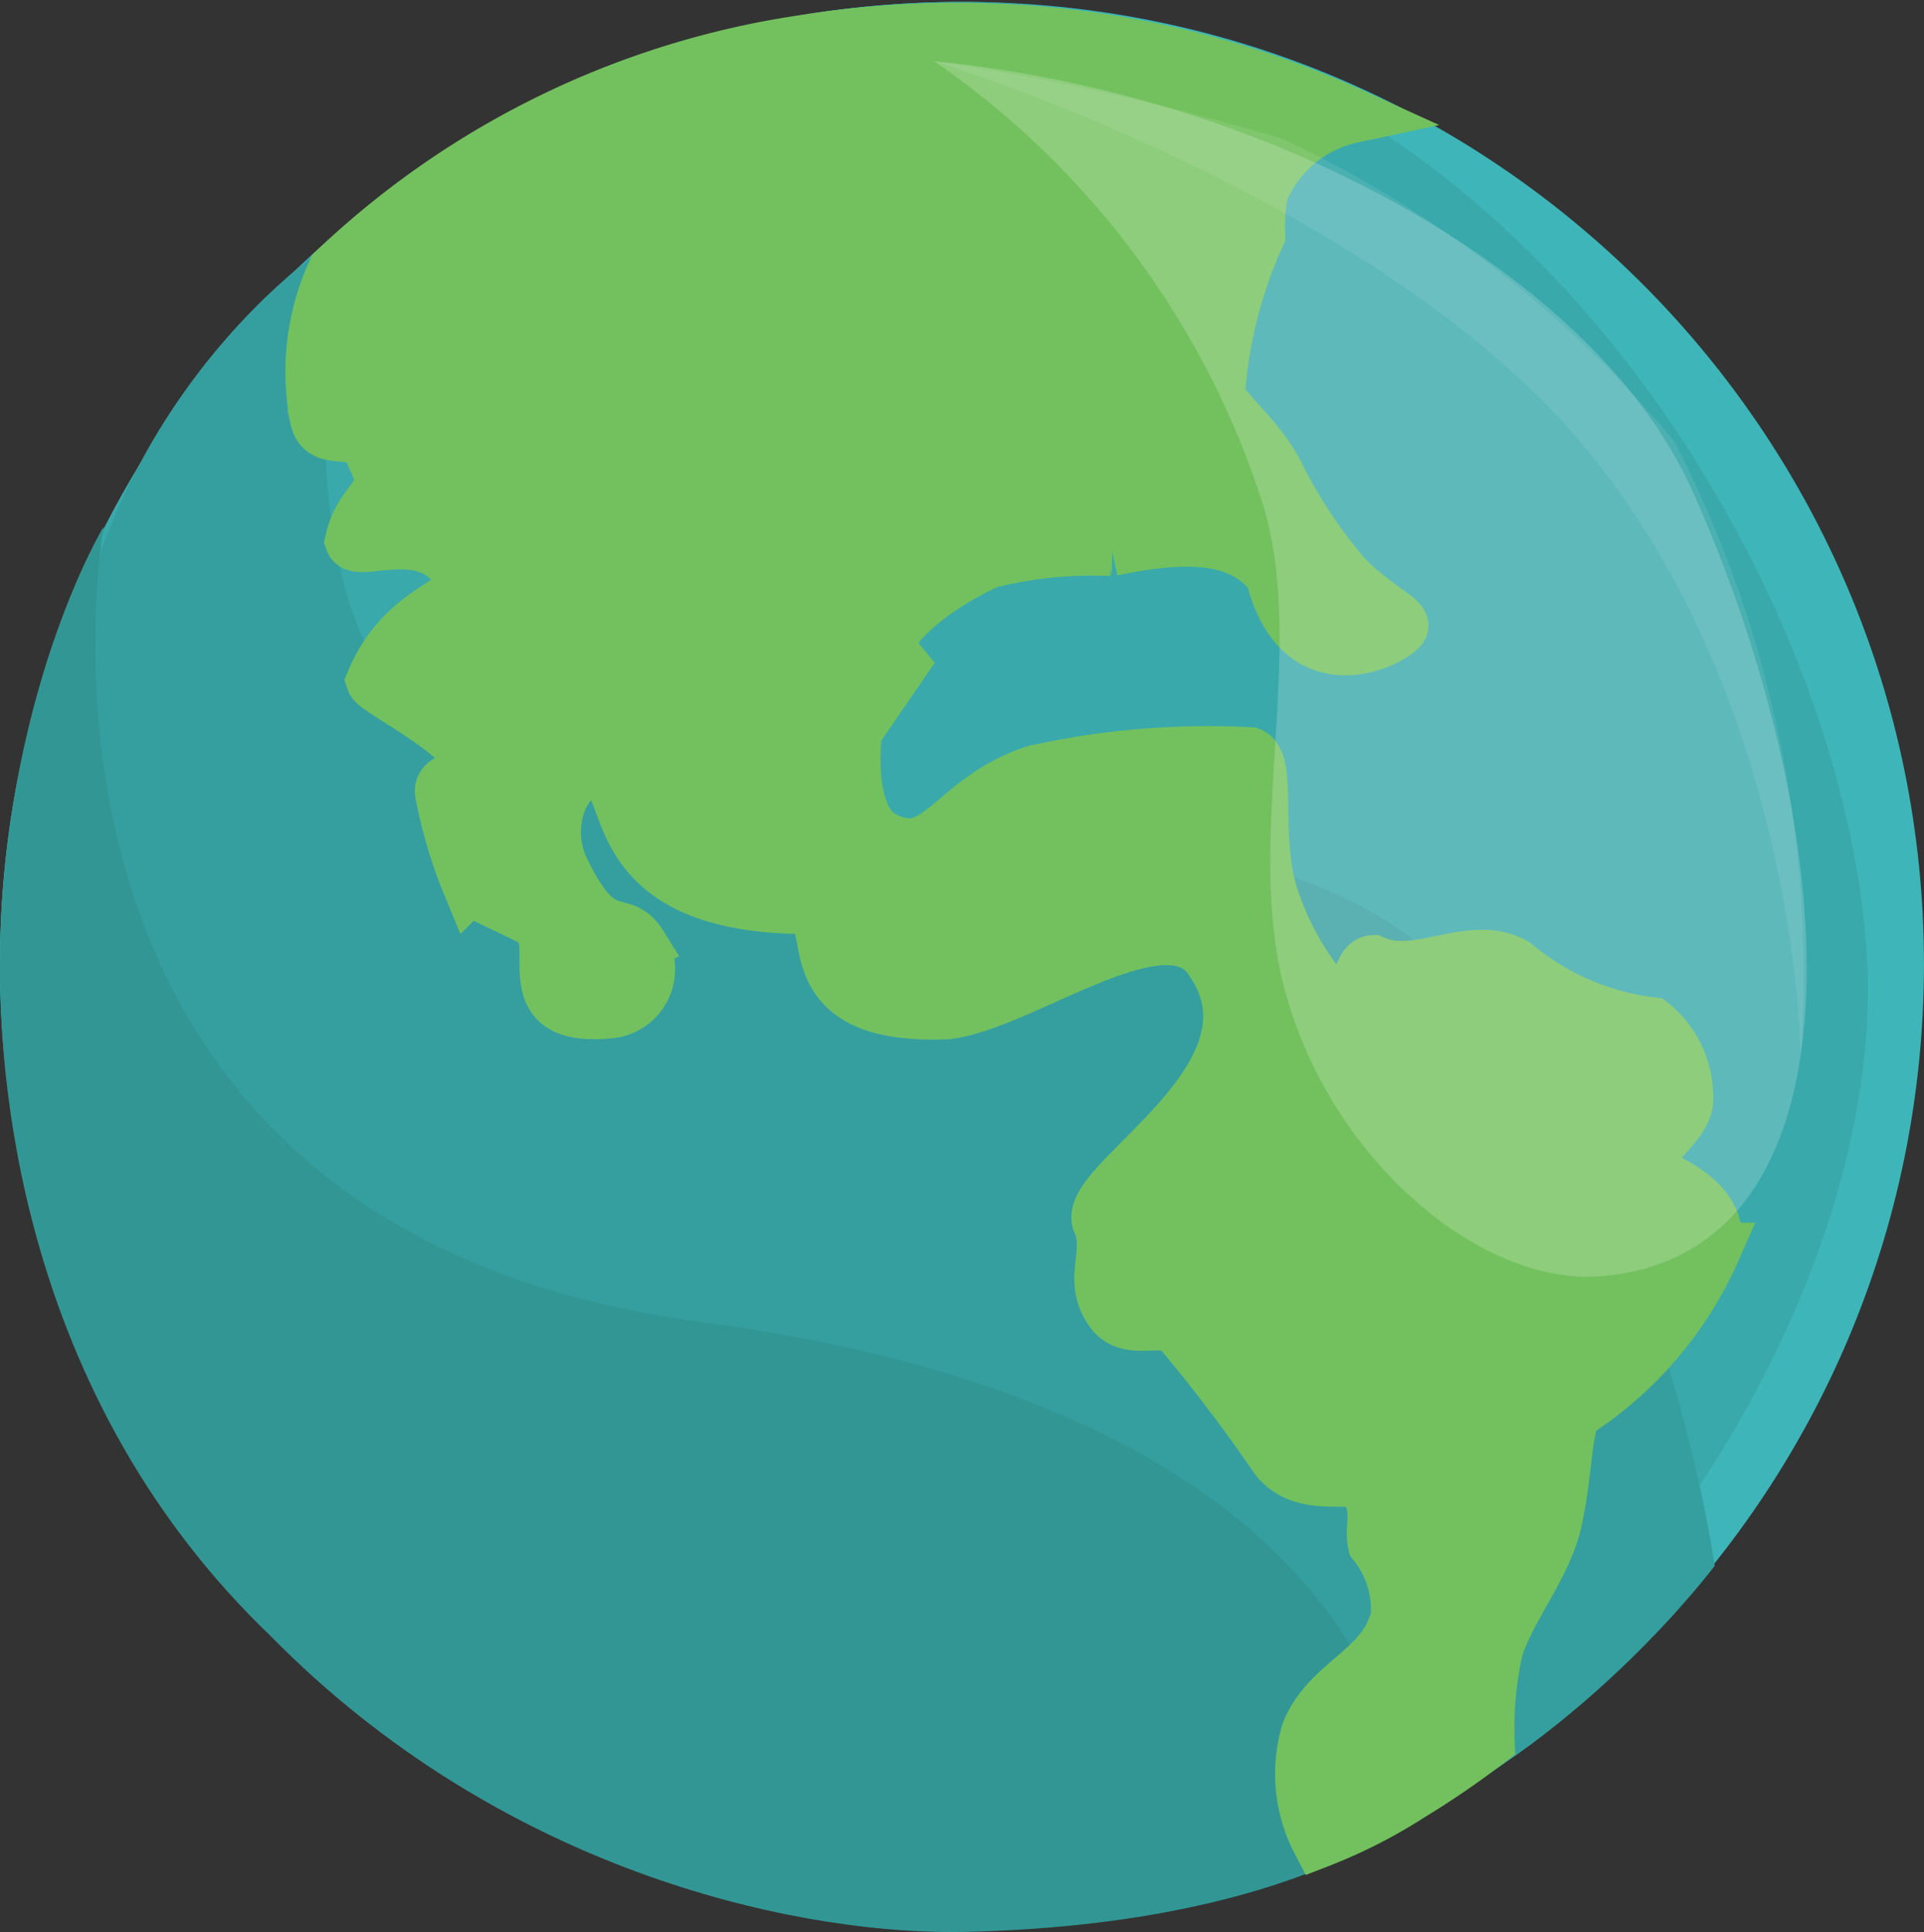 <svg xmlns="http://www.w3.org/2000/svg" width="35.13" height="35.272" viewBox="0 0 35.13 35.272">
  <rect x="0" y="0" width="35.13" height="35.272" fill="#333333" stroke="none"/>
  <g id="Earth" transform="translate(821.5 -130.47)">
    <g id="Path_89" data-name="Path 89" transform="translate(-821.5 130.505)" fill="#3eb6b9">
      <path d="M 17.565 32.129 C 13.674 32.129 10.017 30.614 7.266 27.863 C 4.515 25.112 3 21.455 3 17.565 C 3 13.674 4.515 10.017 7.266 7.266 C 10.017 4.515 13.674 3 17.565 3 C 21.455 3 25.112 4.515 27.863 7.266 C 30.614 10.017 32.129 13.674 32.129 17.565 C 32.129 21.455 30.614 25.112 27.863 27.863 C 25.112 30.614 21.455 32.129 17.565 32.129 Z" stroke="none"/>
      <path d="M 17.565 6 C 11.188 6 6 11.188 6 17.565 C 6 23.941 11.188 29.129 17.565 29.129 C 23.941 29.129 29.129 23.941 29.129 17.565 C 29.129 11.188 23.941 6 17.565 6 M 17.565 0 C 27.265 0 35.129 7.864 35.129 17.565 C 35.129 27.265 27.265 35.129 17.565 35.129 C 7.864 35.129 0 27.265 0 17.565 C 0 7.864 7.864 0 17.565 0 Z" stroke="none" fill="#3eb6b9"/>
    </g>
    <g id="Path_85" data-name="Path 85" transform="translate(-821.5 130.505)" fill="#39a9ab">
      <path d="M 17.565 32.129 C 13.674 32.129 10.017 30.614 7.266 27.863 C 4.515 25.112 3 21.455 3 17.565 C 3 13.674 4.515 10.017 7.266 7.266 C 10.017 4.515 13.674 3 17.565 3 C 19.35 3 21.092 3.462 22.742 4.374 C 24.298 5.233 25.738 6.463 27.024 8.029 C 29.356 10.87 30.955 14.668 31.098 17.705 C 31.243 20.8 29.434 24.877 26.597 27.85 C 25.322 29.187 23.916 30.236 22.419 30.968 C 20.843 31.739 19.21 32.129 17.565 32.129 Z" stroke="none"/>
      <path d="M 17.565 6 C 11.188 6 6 11.188 6 17.565 C 6 23.941 11.188 29.129 17.565 29.129 C 20.754 29.129 23.233 27.03 24.427 25.779 C 26.959 23.126 28.192 19.78 28.101 17.846 C 27.91 13.778 23.659 6 17.565 6 M 17.565 0 C 27.265 0 33.762 10.48 34.094 17.565 C 34.427 24.649 27.265 35.129 17.565 35.129 C 7.864 35.129 -3.814697265625e-06 27.265 -3.814697265625e-06 17.565 C -3.814697265625e-06 7.864 7.864 0 17.565 0 Z" stroke="none" fill="#39a9ab"/>
    </g>
    <g id="Path_84" data-name="Path 84" transform="translate(-831.278 75.38)" fill="#359f9f">
      <path d="M 36.513 84.081 C 35.435 82.907 34.177 82.151 33.573 81.788 C 31.413 80.49 28.707 79.381 25.843 78.207 C 22.652 76.9 19.353 75.548 16.965 73.969 C 13.869 71.92 13.869 70.479 13.869 70.006 L 13.869 69.965 L 13.868 69.924 C 13.855 69.436 13.872 68.959 13.918 68.496 C 14.134 68.904 14.378 69.286 14.65 69.64 C 16.362 71.863 19.408 72.194 21.632 72.436 C 21.944 72.47 22.334 72.512 22.613 72.553 C 23.478 73.155 24.456 73.245 24.847 73.281 C 25.437 73.335 26.103 73.337 26.874 73.339 C 28.982 73.345 32.166 73.354 33.833 74.678 C 35.113 75.694 36.25 77.582 37.122 80.137 C 37.47 81.156 37.712 82.101 37.869 82.811 C 37.514 83.185 37.055 83.632 36.513 84.081 Z" stroke="none"/>
      <path d="M 29.352 76.413 C 30.535 76.913 31.701 77.429 32.814 77.981 C 32.547 77.591 32.264 77.263 31.967 77.027 C 31.51 76.664 30.441 76.494 29.352 76.413 M 16.086 59.339 C 16.086 59.339 14.802 64.919 17.028 67.81 C 18.564 69.805 23.681 69.173 24.243 70.006 C 24.864 70.928 31.852 69.273 35.699 72.329 C 39.983 75.731 41.086 83.675 41.086 83.675 C 41.086 83.675 38.791 86.758 35.376 88.361 C 35.008 81.571 10.869 79.706 10.869 70.006 C 10.667 62.591 16.086 59.339 16.086 59.339 Z" stroke="none" fill="#359f9f"/>
    </g>
    <g id="Path_83" data-name="Path 83" transform="translate(-821.495 8.108)" fill="#329794">
      <path d="M 17.36 154.633 C 16.689 154.633 14.887 154.544 12.648 153.715 C 10.513 152.925 8.635 151.714 7.066 150.116 L 7.035 150.084 L 7.002 150.053 C 5.827 148.926 4.992 147.675 4.4 146.434 C 4.858 146.774 5.341 147.089 5.847 147.377 C 7.71 148.435 9.915 149.139 12.402 149.47 C 17.88 150.198 20.396 151.913 21.543 153.224 C 21.776 153.489 21.96 153.748 22.106 153.99 C 21.097 154.293 19.604 154.586 17.536 154.631 C 17.479 154.633 17.42 154.633 17.36 154.633 Z" stroke="none"/>
      <path d="M 1.887 131.975 C 1.887 131.975 -0.405 144.741 12.797 146.496 C 25.999 148.25 25.666 155.619 25.666 155.619 C 25.666 155.619 23.448 157.503 17.601 157.631 C 17.523 157.632 17.442 157.633 17.36 157.633 C 14.401 157.633 9.123 156.493 4.925 152.218 C 0.524 147.996 -0.021 142.432 -0.005 139.961 C 0.029 135.049 1.887 131.975 1.887 131.975 Z" stroke="none" fill="#329794"/>
    </g>
    <path id="Path_88" data-name="Path 88" d="M-741.688,136.834a15.744,15.744,0,0,1,8.565-4.174A17.518,17.518,0,0,1-723.116,134a2.329,2.329,0,0,0-1.671,1.4,3.911,3.911,0,0,0-.052.779,8.546,8.546,0,0,0-.732,2.854c.023.343.676.751,1.071,1.5a9.086,9.086,0,0,0,1.214,1.851c.527.574,1.155.832,1.052.956-.164.232-1.825,1.094-2.333-.956-.561-.734-1.558-.771-2.94-.479a7.836,7.836,0,0,0-2.245.225c-1.229.549-1.958,1.369-1.846,1.6l.235.286-.835,1.215s-.221,1.634.542,1.976c1.006.505,1.233-.713,2.747-1.213a14.537,14.537,0,0,1,3.923-.329c.38.155.023,1.563.42,2.683a5.388,5.388,0,0,0,1.453,2.214c.114.038.035-1.085.378-1.1.815.37,1.786-.4,2.576.043a4.812,4.812,0,0,0,2.508,1.089,1.709,1.709,0,0,1,.625,1.409c-.046.43-.668.746-.761,1.239.011.077,1.519.466,1.263,1.469A6.783,6.783,0,0,1-719,157.634c-.26.192-.2,1.05-.426,2.047-.186.808-.871,1.614-1.074,2.332a6.583,6.583,0,0,0-.149,1.664,15.98,15.98,0,0,1-1.4.958,9.329,9.329,0,0,1-1.677.855,2.638,2.638,0,0,1-.186-1.974c.374-.929,1.413-1.123,1.636-2.119a1.95,1.95,0,0,0-.42-1.333c-.076-.33.121-.6-.178-1.056-.2-.279-1.1.137-1.613-.5a29.211,29.211,0,0,0-1.786-2.353c-.351-.279-.921.111-1.24-.351-.4-.58.047-1.053-.222-1.63-.2-.731,3.471-2.621,2.085-4.712-.776-1.353-3.469.738-4.866.9-2.971.118-1.833-1.815-2.607-1.92-3.932-.036-2.95-2.545-3.853-2.485-.56.016-.973,1.03-.543,1.858.7,1.442,1.036.746,1.4,1.33a.763.763,0,0,1-.552,1.2c-1.636.164-.94-1-1.239-1.559-.075-.134-1.187-.553-1.312-.728a8.531,8.531,0,0,1-.5-1.668c-.106-.4.83-.231.479-.73-.392-.558-1.69-1.2-1.739-1.341.6-1.412,1.783-1.357,1.6-1.916-.553-1.075-1.892-.362-1.989-.641.189-.822.8-.768.391-1.538-.222-.686-.913-.162-1.029-.69A4.385,4.385,0,0,1-741.688,136.834Z" transform="translate(-73.695 -1.419)" fill="#73c15e" stroke="#73c15e" stroke-width="1"/>
    <path id="Path_86" data-name="Path 86" d="M-588.056,146.406s8.239,2.507,12.011,7.2,3.814,10.95,3.814,10.95a21.208,21.208,0,0,0-2.306-11.208,20.812,20.812,0,0,0-7.138-5.517A44.437,44.437,0,0,0-588.056,146.406Z" transform="translate(-216.391 -14.82)" fill="#fff" opacity="0.089"/>
    <path id="Path_87" data-name="Path 87" d="M-588.056,146.406a15.541,15.541,0,0,1,5.929,7.857c.949,2.654-.265,6.189.451,9,.815,3.2,3.617,5.5,5.782,5.327,5.044-.393,4.415-8.258,1.691-14.327-1.351-3.01-4.812-5.224-7.923-6.436A22.624,22.624,0,0,0-588.056,146.406Z" transform="translate(-216.391 -14.82)" fill="#fff" opacity="0.191"/>
  </g>
</svg>
